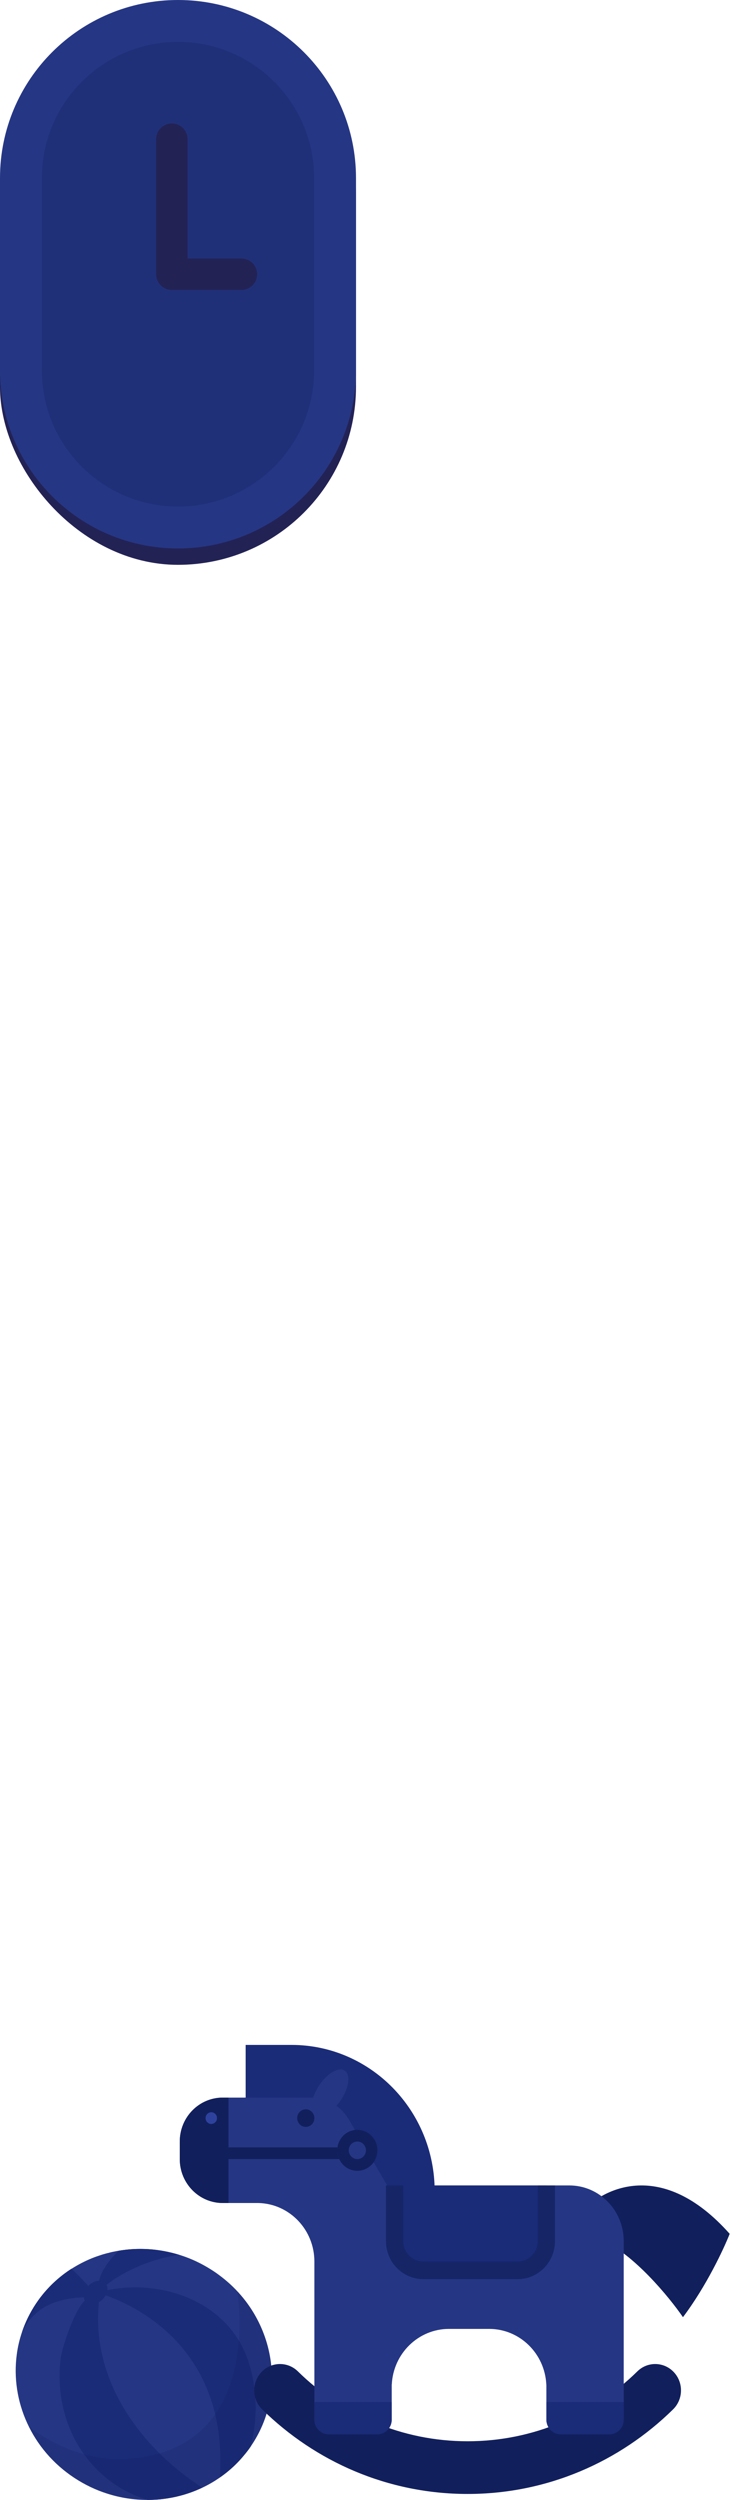 <svg width="140" height="478" viewBox="0 0 140 478" fill="none" xmlns="http://www.w3.org/2000/svg">
<g clip-path="url(#clip0_3619_322050)">
<path d="M50.681 462.419V462.438C50.054 464.209 49.196 465.916 48.108 467.547C48.038 467.649 47.974 467.756 47.903 467.858C47.519 468.417 47.11 468.95 46.674 469.457C46.169 470.079 45.631 470.663 45.068 471.215C43.973 472.301 42.77 473.265 41.489 474.09C41.24 474.256 40.984 474.427 40.715 474.579C40.062 474.973 39.39 475.328 38.699 475.658C38.686 475.658 38.667 475.671 38.647 475.677C35.415 477.207 31.856 477.994 28.239 478C25.64 478 23.016 477.607 20.462 476.781C18.324 476.102 16.237 475.106 14.259 473.811C6.008 468.398 2.008 459.062 3.211 450.17C3.397 448.742 3.73 447.327 4.197 445.937C4.837 444.039 5.733 442.192 6.898 440.453C7.212 439.983 7.538 439.526 7.884 439.089C9.535 436.969 11.501 435.204 13.683 433.808C14.938 433.008 16.25 432.329 17.613 431.777C18.151 431.561 18.702 431.365 19.259 431.187C19.559 431.085 19.867 430.996 20.18 430.914C20.392 430.851 20.609 430.793 20.833 430.749C20.942 430.711 21.044 430.685 21.16 430.66C21.416 430.597 21.672 430.54 21.921 430.501C21.973 430.482 22.03 430.476 22.075 430.47C22.28 430.425 22.478 430.387 22.69 430.355C22.696 430.355 22.715 430.355 22.728 430.355C22.869 430.324 23.003 430.305 23.15 430.286C25.864 429.873 28.668 429.911 31.427 430.432C32.394 430.616 33.347 430.851 34.301 431.142H34.307C35.146 431.403 35.972 431.707 36.785 432.056C38.148 432.647 39.473 433.364 40.753 434.202C41.112 434.43 41.47 434.684 41.809 434.938C45.01 437.273 47.5 440.218 49.215 443.499C52.275 449.332 52.89 456.193 50.688 462.425L50.681 462.419Z" fill="#253684"/>
<path d="M38.692 475.658C38.692 475.658 38.66 475.671 38.641 475.677C35.409 477.207 31.85 477.994 28.233 478C21.384 475.95 15.981 470.866 13.287 464.209C11.68 460.255 11.027 455.749 11.597 450.982C11.699 449.681 13.895 442.205 16.225 439.869C16.468 439.628 16.711 439.438 16.954 439.323C16.986 439.298 17.025 439.292 17.05 439.279C17.415 439.127 17.774 439.133 18.113 439.342C18.388 439.501 18.651 439.768 18.907 440.187C18.907 440.193 18.907 440.206 18.919 440.212C18.849 440.828 18.811 441.45 18.785 442.053C18.414 450.398 21.486 458.091 26.453 464.526C29.814 468.874 34.045 472.644 38.679 475.658H38.692Z" fill="#1A2B78"/>
<path d="M19.105 439.444C18.791 439.4 18.465 439.361 18.132 439.336C17.78 439.304 17.428 439.279 17.063 439.273C17.038 439.266 17.018 439.266 16.986 439.266C13.44 439.177 9.433 440.028 6.981 442.237C5.701 443.36 4.818 444.604 4.197 445.93C4.837 444.033 5.733 442.186 6.892 440.447C7.206 439.977 7.532 439.52 7.878 439.082C9.529 436.962 11.494 435.198 13.671 433.795C15.168 435.166 16.564 436.759 17.883 438.175C18.286 438.606 18.689 439.025 19.079 439.412C19.086 439.425 19.092 439.438 19.105 439.438V439.444Z" fill="#1A2B78"/>
<path d="M34.288 431.136C29.148 431.828 23.855 434.138 20.34 436.899C19.777 437.343 19.252 437.8 18.791 438.257L18.932 437.838C18.798 437.274 18.817 436.664 18.964 436.03C19.374 434.214 20.827 432.19 22.683 430.356C22.696 430.356 22.709 430.356 22.721 430.356C22.856 430.33 22.997 430.305 23.138 430.286C25.852 429.873 28.655 429.918 31.421 430.438C32.387 430.616 33.347 430.851 34.288 431.143V431.136Z" fill="#1A2B78"/>
<path d="M47.903 467.858C47.519 468.417 47.109 468.95 46.674 469.457C46.169 470.079 45.631 470.663 45.068 471.215C44.127 472.136 43.115 472.961 42.053 473.697C42.654 464.317 40.478 457.323 37.207 452.137C32.022 443.906 24.098 440.256 20.206 438.885C19.515 438.644 18.958 438.473 18.561 438.359C19.195 438.181 19.828 438.016 20.468 437.895C20.494 437.895 20.52 437.883 20.545 437.883C26.421 436.709 32.726 437.521 37.879 440.269C42.104 442.522 45.535 446.083 47.295 450.912C49.171 456.085 49.42 462.267 47.91 467.864L47.903 467.858Z" fill="#1A2B78"/>
<path d="M19.611 439.66C18.593 440.662 17.178 440.878 16.442 440.148C15.712 439.418 15.943 438.009 16.96 437.007C17.978 436.004 19.399 435.788 20.129 436.518C20.865 437.248 20.628 438.657 19.611 439.66Z" fill="#1A2B78"/>
<g opacity="0.2">
<path d="M49.216 443.493C48.211 441.57 46.93 439.767 45.407 438.13C47.359 454.276 42.258 470.079 22.376 470.206C16.974 470.206 10.592 467.845 5.541 463.993C7.442 467.832 10.368 471.26 14.259 473.811C16.237 475.106 18.324 476.102 20.462 476.781C23.016 477.606 25.64 478.006 28.239 478C31.856 478 35.415 477.206 38.648 475.677C38.667 475.671 38.686 475.664 38.699 475.658C39.384 475.321 40.062 474.972 40.715 474.579C40.984 474.42 41.24 474.255 41.489 474.09C42.77 473.265 43.973 472.3 45.068 471.215C45.631 470.663 46.169 470.079 46.674 469.457C47.11 468.949 47.519 468.416 47.903 467.858C47.974 467.756 48.038 467.655 48.108 467.547C49.196 465.916 50.054 464.208 50.681 462.438V462.419C52.883 456.186 52.269 449.325 49.209 443.493H49.216Z" fill="#121F5B"/>
</g>
</g>
<path d="M139.557 427.122C126.599 412.55 115.168 418.394 111.072 423.137L114.982 428.26C121.237 430.992 128.014 439.265 130.62 443.06C135.088 437.14 138.44 429.968 139.557 427.122Z" fill="#111F5C"/>
<path fill-rule="evenodd" clip-rule="evenodd" d="M50.002 453.562C51.889 451.557 55.01 451.495 56.973 453.424C65.396 461.703 76.83 466.785 89.435 466.785C102.04 466.785 113.474 461.703 121.897 453.424C123.859 451.495 126.98 451.557 128.868 453.562C130.755 455.568 130.694 458.757 128.732 460.686C118.546 470.698 104.689 476.861 89.435 476.861C74.18 476.861 60.324 470.698 50.138 460.686C48.175 458.757 48.115 455.568 50.002 453.562Z" fill="#111F5C"/>
<path d="M55.746 391H46.982V404.995H47.529C59.793 404.995 70.175 413.231 73.665 424.587H83.135V418.989C83.135 403.531 70.873 391 55.746 391Z" fill="#1A2B78"/>
<path d="M64.347 402.632C64.636 402.311 64.915 401.954 65.177 401.568C66.74 399.257 67.092 396.737 65.961 395.938C64.831 395.139 62.647 396.364 61.083 398.674C60.538 399.479 60.141 400.308 59.902 401.082C59.795 401.078 59.688 401.076 59.581 401.076H42.599C38.062 401.076 34.383 404.835 34.383 409.473V412.832C34.383 417.469 38.062 421.228 42.599 421.228H49.469L49.471 421.232C55.384 421.394 60.128 426.343 60.128 432.424V439.578L60.129 439.579V462.652C60.129 464.198 61.355 465.451 62.868 465.451H72.18C73.693 465.451 74.919 464.198 74.919 462.652V455.934H74.932C75.218 450.011 80.008 445.299 85.875 445.299H93.544C99.411 445.299 104.2 450.011 104.486 455.934H104.499V462.652C104.499 464.198 105.725 465.451 107.238 465.451H116.55C118.063 465.451 119.289 464.198 119.289 462.652V428.505C119.289 422.631 114.63 417.869 108.881 417.869H74.045L66.53 404.933L66.504 404.948C65.936 404.043 65.202 403.256 64.347 402.632Z" fill="#253684"/>
<path d="M119.289 459.294H104.499V462.653C104.499 464.198 105.725 465.452 107.238 465.452H116.55C118.062 465.452 119.289 464.198 119.289 462.653V459.294Z" fill="#1A2B78"/>
<path d="M74.918 459.294V462.653C74.918 464.198 73.692 465.452 72.18 465.452H62.867C61.355 465.452 60.128 464.198 60.128 462.653V459.294H74.918Z" fill="#1A2B78"/>
<path fill-rule="evenodd" clip-rule="evenodd" d="M43.695 401.076V421.228H42.599C38.061 421.228 34.383 417.469 34.383 412.832V409.473C34.383 404.836 38.061 401.076 42.599 401.076H43.695Z" fill="#111F5C"/>
<path d="M74.919 417.87H104.499V428.506C104.499 431.597 102.046 434.103 99.021 434.103H80.397C77.371 434.103 74.919 431.597 74.919 428.506V417.87Z" fill="#1A2B78"/>
<path fill-rule="evenodd" clip-rule="evenodd" d="M77.109 417.87V428.506C77.109 430.67 78.826 432.424 80.944 432.424H99.021C101.138 432.424 102.855 430.67 102.855 428.506V417.87H106.142V428.506C106.142 432.525 102.954 435.783 99.021 435.783H80.944C77.011 435.783 73.823 432.525 73.823 428.506V417.87H77.109Z" fill="#162566"/>
<path fill-rule="evenodd" clip-rule="evenodd" d="M41.503 410.592L67.797 410.592L67.797 412.832L41.503 412.832L41.503 410.592Z" fill="#111F5C"/>
<path d="M72.179 411.152C72.179 413.317 70.462 415.071 68.345 415.071C66.227 415.071 64.51 413.317 64.51 411.152C64.51 408.988 66.227 407.234 68.345 407.234C70.462 407.234 72.179 408.988 72.179 411.152Z" fill="#253684"/>
<path fill-rule="evenodd" clip-rule="evenodd" d="M68.345 412.832C69.252 412.832 69.988 412.08 69.988 411.152C69.988 410.225 69.252 409.473 68.345 409.473C67.437 409.473 66.701 410.225 66.701 411.152C66.701 412.08 67.437 412.832 68.345 412.832ZM68.345 415.071C70.462 415.071 72.179 413.317 72.179 411.152C72.179 408.988 70.462 407.234 68.345 407.234C66.227 407.234 64.51 408.988 64.51 411.152C64.51 413.317 66.227 415.071 68.345 415.071Z" fill="#111F5C"/>
<path d="M60.129 404.995C60.129 405.922 59.393 406.674 58.485 406.674C57.578 406.674 56.842 405.922 56.842 404.995C56.842 404.067 57.578 403.315 58.485 403.315C59.393 403.315 60.129 404.067 60.129 404.995Z" fill="#111F5C"/>
<path d="M41.504 404.995C41.504 405.613 41.013 406.114 40.408 406.114C39.803 406.114 39.312 405.613 39.312 404.995C39.312 404.376 39.803 403.875 40.408 403.875C41.013 403.875 41.504 404.376 41.504 404.995Z" fill="#2E429D"/>
<rect x="5" y="8.13" width="58.087" height="94.87" rx="29.044" stroke="#232255" stroke-width="10"/>
<path d="M4 34.044C4 17.451 17.451 4 34.044 4C50.636 4 64.087 17.451 64.087 34.044V70.826C64.087 87.419 50.636 100.87 34.044 100.87C17.451 100.87 4 87.419 4 70.826V34.044Z" fill="#203078" stroke="#253684" stroke-width="8"/>
<path d="M32.87 26.609V52.435H46.174" stroke="#232255" stroke-width="6" stroke-linecap="round" stroke-linejoin="round"/>
<defs>
<clipPath id="clip0_3619_322050">
<rect width="49" height="48" fill="white" transform="translate(3 430)"/>
</clipPath>
</defs>
</svg>
